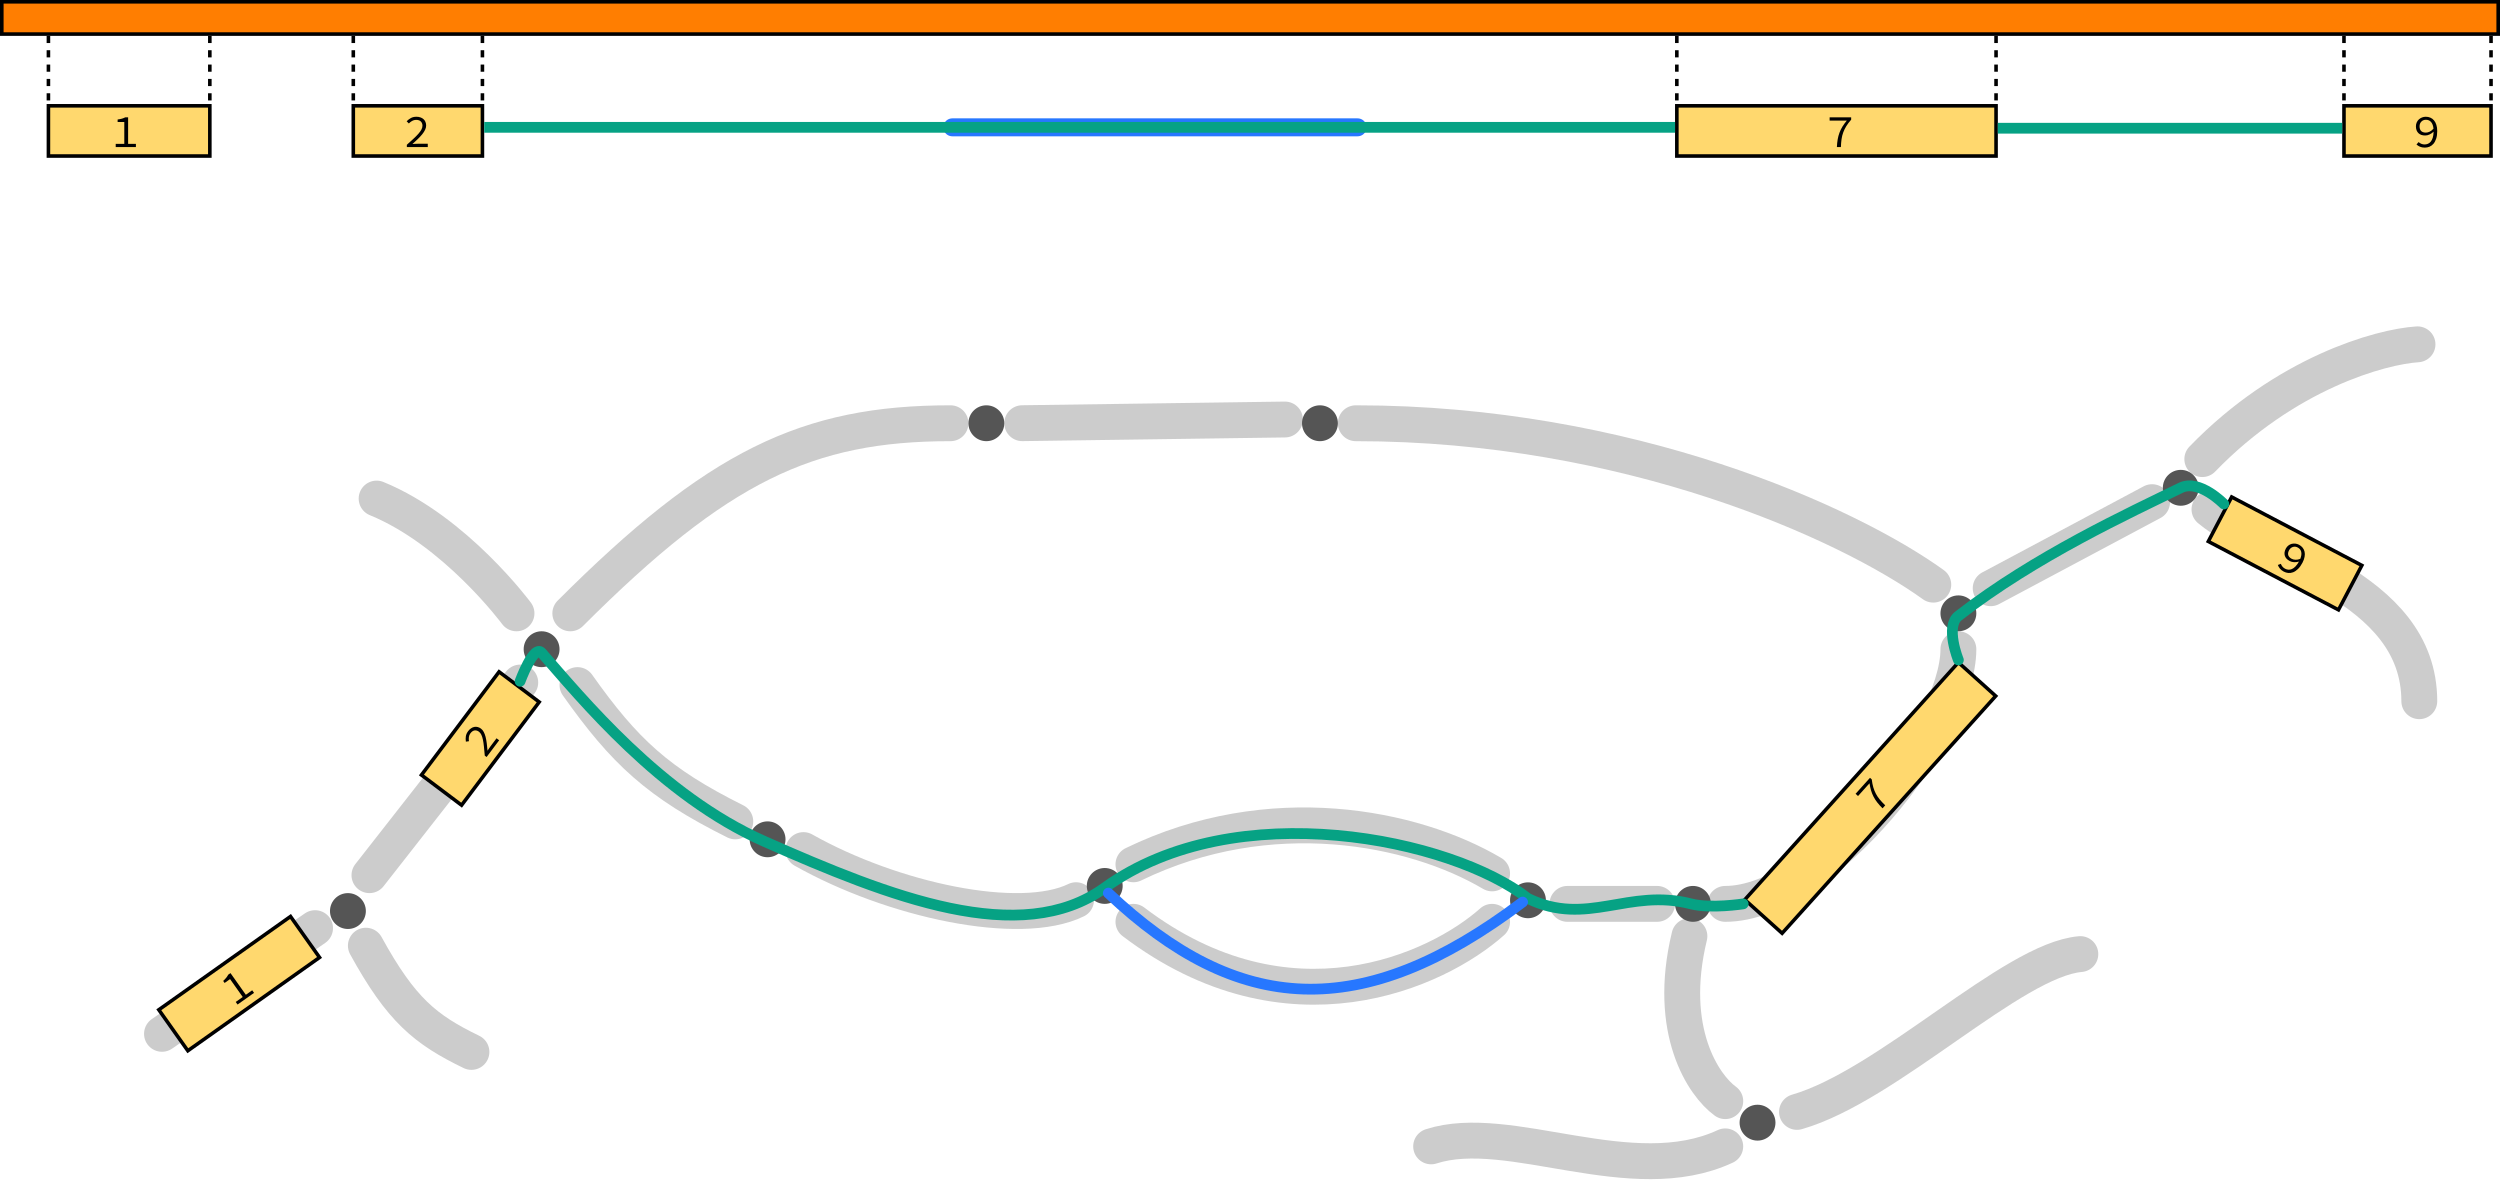 <svg width="697" height="333" viewBox="0 0 697 333" fill="none" xmlns="http://www.w3.org/2000/svg">
<rect width="697" height="333" fill="white"/>
<rect x="0.5" y="0.5" width="696" height="9" fill="#FF7E01" stroke="black"/>
<path d="M105 139C127 148 144 171 144 171" stroke="#CCCCCC" stroke-width="10" stroke-linecap="round"/>
<path d="M145.05 190.286L103 244" stroke="#CCCCCC" stroke-width="10" stroke-linecap="round"/>
<path d="M87.84 258.766L45.16 288.234" stroke="#CCCCCC" stroke-width="10" stroke-linecap="round"/>
<path d="M102 263.656C111.873 281.634 118.591 287.044 131.438 293.277" stroke="#CCCCCC" stroke-width="10" stroke-linecap="round"/>
<path d="M159 171C200 130 225 118 265 118" stroke="#CCCCCC" stroke-width="10" stroke-linecap="round"/>
<path d="M161 191C174.106 209.513 183.468 218.282 205 229" stroke="#CCCCCC" stroke-width="10" stroke-linecap="round"/>
<path d="M224 237C248.8 250.972 284.267 258.624 300 250.972" stroke="#CCCCCC" stroke-width="10" stroke-linecap="round"/>
<path d="M316 240.97C354 222.5 394 230.5 416 243.5" stroke="#CCCCCC" stroke-width="10" stroke-linecap="round"/>
<path d="M316 257C359.2 289.8 400.667 270.667 416 257" stroke="#CCCCCC" stroke-width="10" stroke-linecap="round"/>
<path d="M285 117.986L358.239 116.959" stroke="#CCCCCC" stroke-width="10" stroke-linecap="round"/>
<path d="M437 252H462" stroke="#CCCCCC" stroke-width="10" stroke-linecap="round"/>
<path d="M481 252C508 252 546 204 546 181" stroke="#CCCCCC" stroke-width="10" stroke-linecap="round"/>
<path d="M378 118C454 118 515.187 145.848 539 163" stroke="#CCCCCC" stroke-width="10" stroke-linecap="round"/>
<path d="M555 164L600 140" stroke="#CCCCCC" stroke-width="10" stroke-linecap="round"/>
<path d="M616 142C631.5 155 674.5 163 674.5 195.5" stroke="#CCCCCC" stroke-width="10" stroke-linecap="round"/>
<path d="M614 128C637.2 104 663.667 96.667 674 96" stroke="#CCCCCC" stroke-width="10" stroke-linecap="round"/>
<path d="M471.01 261C464.61 287.4 475.01 302.667 481.01 307" stroke="#CCCCCC" stroke-width="10" stroke-linecap="round"/>
<path d="M501 310C526.452 302.652 561.083 267.65 580 266" stroke="#CCCCCC" stroke-width="10" stroke-linecap="round"/>
<path d="M481 319.608C454.907 331.764 420.79 312.547 399 319.608" stroke="#CCCCCC" stroke-width="10" stroke-linecap="round"/>
<circle cx="151" cy="181" r="5" fill="#555555"/>
<circle cx="97" cy="254" r="5" fill="#555555"/>
<circle cx="214" cy="234" r="5" fill="#555555"/>
<circle cx="308" cy="247" r="5" fill="#555555"/>
<circle cx="426" cy="251" r="5" fill="#555555"/>
<circle cx="472" cy="252" r="5" fill="#555555"/>
<circle cx="490" cy="313" r="5" fill="#555555"/>
<circle cx="275" cy="118" r="5" fill="#555555"/>
<circle cx="368" cy="118" r="5" fill="#555555"/>
<circle cx="546" cy="171" r="5" fill="#555555"/>
<circle cx="608" cy="136" r="5" fill="#555555"/>
<path d="M13.5 29.5H58.5V43.5H13.5V29.5Z" fill="#FFD86E" stroke="black"/>
<path d="M32.261 41V40.116H34.653V34.006H32.794V33.317C33.288 33.248 33.7 33.165 34.029 33.07C34.358 32.975 34.657 32.853 34.926 32.706H35.719V40.116H37.89V41H32.261Z" fill="black"/>
<path d="M98.5 29.5H134.5V43.5H98.5V29.5Z" fill="#FFD86E" stroke="black"/>
<path d="M113.427 41V40.363C114.129 39.739 114.749 39.176 115.286 38.673C115.832 38.17 116.287 37.711 116.651 37.295C117.024 36.87 117.306 36.476 117.496 36.112C117.687 35.748 117.782 35.393 117.782 35.046C117.782 34.569 117.635 34.179 117.34 33.876C117.046 33.573 116.591 33.421 115.975 33.421C115.585 33.421 115.221 33.521 114.883 33.72C114.554 33.911 114.255 34.145 113.986 34.422L113.375 33.811C113.748 33.43 114.147 33.126 114.571 32.901C115.005 32.667 115.516 32.55 116.105 32.55C116.521 32.55 116.894 32.611 117.223 32.732C117.561 32.845 117.847 33.009 118.081 33.226C118.315 33.434 118.493 33.69 118.614 33.993C118.744 34.296 118.809 34.63 118.809 34.994C118.809 35.384 118.714 35.778 118.523 36.177C118.341 36.567 118.081 36.974 117.743 37.399C117.405 37.815 117.002 38.253 116.534 38.712C116.066 39.163 115.551 39.644 114.987 40.155C115.247 40.138 115.507 40.12 115.767 40.103C116.027 40.086 116.283 40.077 116.534 40.077H119.264V41H113.427Z" fill="black"/>
<path d="M486.449 250.828L545.997 184.684L556.402 194.051L496.854 260.195L486.449 250.828Z" fill="#FFD86E" stroke="black"/>
<path d="M524.854 225.357C524.291 224.803 523.809 224.27 523.408 223.757C523 223.239 522.653 222.705 522.367 222.155C522.08 221.605 521.844 221.026 521.659 220.416C521.479 219.799 521.333 219.119 521.22 218.377L518.019 221.932L517.333 221.314L521.352 216.851L521.845 217.294C521.943 218.118 522.086 218.853 522.273 219.5C522.461 220.146 522.704 220.75 523.004 221.312C523.297 221.867 523.656 222.4 524.082 222.912C524.507 223.423 525.014 223.961 525.602 224.526L524.854 225.357Z" fill="black"/>
<path d="M467.5 29.5L556.5 29.5V43.5L467.5 43.5V29.5Z" fill="#FFD86E" stroke="black"/>
<path d="M512.126 41C512.161 40.211 512.234 39.496 512.347 38.855C512.46 38.205 512.624 37.59 512.841 37.009C513.058 36.428 513.331 35.865 513.66 35.319C513.998 34.773 514.405 34.21 514.882 33.629H510.098V32.706H516.104V33.369C515.558 33.993 515.107 34.591 514.752 35.163C514.397 35.735 514.111 36.32 513.894 36.918C513.677 37.507 513.521 38.131 513.426 38.79C513.331 39.449 513.27 40.185 513.244 41H512.126Z" fill="black"/>
<path d="M622.189 138.56L658.481 157.637L651.967 170.03L615.675 150.953L622.189 138.56Z" fill="#FFD86E" stroke="black"/>
<path d="M638.931 155.8C639.223 155.953 639.574 156.04 639.984 156.06C640.395 156.08 640.84 155.996 641.321 155.808C641.623 155.047 641.71 154.397 641.581 153.859C641.461 153.326 641.128 152.916 640.583 152.63C640.361 152.513 640.133 152.442 639.901 152.418C639.677 152.398 639.457 152.425 639.242 152.498C639.032 152.563 638.832 152.674 638.643 152.829C638.461 152.988 638.308 153.186 638.183 153.424C637.917 153.93 637.843 154.386 637.963 154.792C638.094 155.194 638.417 155.53 638.931 155.8ZM636.707 159.36C636.255 159.122 635.898 158.842 635.637 158.519C635.384 158.199 635.193 157.864 635.064 157.513L635.908 157.192C635.999 157.466 636.144 157.723 636.34 157.963C636.537 158.203 636.777 158.398 637.061 158.547C637.353 158.701 637.657 158.792 637.974 158.822C638.299 158.856 638.626 158.802 638.954 158.662C639.295 158.517 639.631 158.278 639.963 157.944C640.296 157.609 640.625 157.151 640.951 156.568C640.498 156.702 640.048 156.759 639.598 156.738C639.157 156.722 638.748 156.614 638.372 156.417C638.034 156.239 637.748 156.03 637.513 155.789C637.289 155.544 637.126 155.277 637.023 154.988C636.924 154.691 636.892 154.371 636.926 154.027C636.968 153.686 637.088 153.328 637.285 152.952C637.471 152.599 637.703 152.315 637.983 152.1C638.267 151.877 638.574 151.72 638.905 151.63C639.244 151.544 639.59 151.52 639.942 151.558C640.302 151.6 640.643 151.706 640.965 151.876C641.364 152.085 641.697 152.354 641.966 152.681C642.235 153.008 642.417 153.388 642.513 153.82C642.613 154.245 642.615 154.716 642.519 155.233C642.435 155.747 642.237 156.3 641.927 156.89C641.54 157.627 641.121 158.209 640.67 158.638C640.231 159.064 639.783 159.367 639.326 159.547C638.873 159.72 638.422 159.787 637.973 159.746C637.528 159.699 637.106 159.57 636.707 159.36Z" fill="black"/>
<path d="M653.5 29.5L694.5 29.5V43.5H653.5V29.5Z" fill="#FFD86E" stroke="black"/>
<path d="M676.341 36.97C676.67 36.97 677.021 36.883 677.394 36.71C677.766 36.537 678.122 36.255 678.46 35.865C678.373 35.05 678.148 34.435 677.784 34.019C677.428 33.603 676.943 33.395 676.328 33.395C676.076 33.395 675.842 33.438 675.626 33.525C675.418 33.612 675.236 33.737 675.08 33.902C674.924 34.058 674.798 34.249 674.703 34.474C674.616 34.699 674.573 34.946 674.573 35.215C674.573 35.787 674.72 36.225 675.015 36.528C675.318 36.823 675.76 36.97 676.341 36.97ZM676.029 41.156C675.517 41.156 675.071 41.074 674.69 40.909C674.317 40.744 673.992 40.536 673.715 40.285L674.313 39.609C674.521 39.808 674.768 39.969 675.054 40.09C675.34 40.211 675.643 40.272 675.964 40.272C676.293 40.272 676.605 40.211 676.9 40.09C677.203 39.969 677.467 39.769 677.693 39.492C677.927 39.206 678.113 38.838 678.252 38.387C678.39 37.936 678.468 37.377 678.486 36.71C678.148 37.039 677.775 37.299 677.368 37.49C676.969 37.681 676.557 37.776 676.133 37.776C675.751 37.776 675.4 37.724 675.08 37.62C674.768 37.507 674.499 37.347 674.274 37.139C674.048 36.922 673.871 36.654 673.741 36.333C673.619 36.012 673.559 35.64 673.559 35.215C673.559 34.816 673.632 34.457 673.78 34.136C673.927 33.807 674.126 33.525 674.378 33.291C674.638 33.057 674.932 32.875 675.262 32.745C675.6 32.615 675.951 32.55 676.315 32.55C676.765 32.55 677.186 32.632 677.576 32.797C677.966 32.962 678.304 33.213 678.59 33.551C678.876 33.88 679.097 34.296 679.253 34.799C679.417 35.293 679.5 35.874 679.5 36.541C679.5 37.373 679.4 38.084 679.201 38.673C679.01 39.254 678.754 39.73 678.434 40.103C678.113 40.467 677.745 40.736 677.329 40.909C676.913 41.074 676.479 41.156 676.029 41.156Z" fill="black"/>
<path d="M117.499 216.068L139.143 187.301L150.33 195.719L128.686 224.485L117.499 216.068Z" fill="#FFD86E" stroke="black"/>
<path d="M135.663 211.054L135.154 210.671C135.078 209.735 135 208.901 134.922 208.17C134.848 207.431 134.755 206.791 134.641 206.25C134.526 205.697 134.38 205.235 134.204 204.864C134.028 204.493 133.801 204.203 133.524 203.995C133.143 203.708 132.743 203.591 132.323 203.644C131.904 203.697 131.509 203.97 131.139 204.462C130.905 204.773 130.765 205.124 130.721 205.514C130.676 205.892 130.683 206.271 130.743 206.653L129.887 206.774C129.807 206.247 129.804 205.746 129.879 205.271C129.953 204.784 130.167 204.305 130.521 203.834C130.771 203.502 131.044 203.24 131.339 203.05C131.632 202.848 131.936 202.718 132.249 202.661C132.556 202.599 132.867 202.611 133.183 202.697C133.503 202.775 133.809 202.924 134.1 203.143C134.411 203.377 134.669 203.69 134.873 204.082C135.075 204.462 135.245 204.915 135.381 205.44C135.51 205.961 135.617 206.546 135.703 207.196C135.782 207.841 135.856 208.542 135.926 209.3C136.068 209.081 136.211 208.863 136.353 208.645C136.496 208.427 136.643 208.217 136.794 208.017L138.435 205.835L139.173 206.39L135.663 211.054Z" fill="black"/>
<path d="M44.275 281.525L80.995 255.513L89.088 266.937L52.368 292.949L44.275 281.525Z" fill="#FFD86E" stroke="black"/>
<path d="M66.232 280.064L65.721 279.343L67.672 277.96L64.141 272.975L62.624 274.049L62.225 273.487C62.588 273.145 62.877 272.84 63.09 272.572C63.304 272.303 63.478 272.032 63.612 271.756L64.259 271.298L68.542 277.344L70.314 276.089L70.825 276.811L66.232 280.064Z" fill="black"/>
<line x1="13.5" y1="10" x2="13.5" y2="29" stroke="black" stroke-dasharray="2 2"/>
<line x1="58.5" y1="10" x2="58.5" y2="29" stroke="black" stroke-dasharray="2 2"/>
<line x1="98.5" y1="10" x2="98.5" y2="29" stroke="black" stroke-dasharray="2 2"/>
<line x1="134.5" y1="10" x2="134.5" y2="29" stroke="black" stroke-dasharray="2 2"/>
<line x1="467.5" y1="10" x2="467.5" y2="29" stroke="black" stroke-dasharray="2 2"/>
<line x1="556.5" y1="10" x2="556.5" y2="29" stroke="black" stroke-dasharray="2 2"/>
<line x1="653.5" y1="10" x2="653.5" y2="29" stroke="black" stroke-dasharray="2 2"/>
<line x1="694.5" y1="10" x2="694.5" y2="29" stroke="black" stroke-dasharray="2 2"/>
<path d="M143.591 189.428C143.307 190.206 143.707 191.067 144.485 191.352C145.263 191.637 146.124 191.237 146.409 190.459L143.591 189.428ZM151.018 182L149.891 182.99L151.018 182ZM213.2 234.624L213.806 233.252L213.2 234.624ZM308 247.5L307.121 246.285L307.121 246.285L308 247.5ZM426 250.5L425.073 251.679C425.158 251.746 425.249 251.803 425.346 251.85L426 250.5ZM471.457 252L471.832 250.547L471.457 252ZM486.232 253.482C487.051 253.354 487.61 252.586 487.482 251.768C487.354 250.949 486.586 250.39 485.768 250.518L486.232 253.482ZM145 189.943C146.409 190.459 146.409 190.459 146.409 190.459C146.409 190.459 146.409 190.459 146.409 190.459C146.409 190.459 146.409 190.459 146.409 190.458C146.409 190.457 146.41 190.456 146.41 190.454C146.412 190.45 146.414 190.444 146.417 190.435C146.424 190.417 146.434 190.39 146.448 190.354C146.474 190.283 146.515 190.177 146.567 190.041C146.672 189.771 146.825 189.385 147.016 188.929C147.399 188.011 147.924 186.832 148.508 185.742C149.113 184.611 149.701 183.728 150.178 183.279C150.425 183.047 150.479 183.088 150.347 183.108C150.255 183.121 150.135 183.113 150.02 183.065C149.913 183.022 149.874 182.971 149.891 182.99L152.145 181.01C151.591 180.38 150.808 180.007 149.91 180.14C149.148 180.252 148.543 180.698 148.123 181.094C147.266 181.9 146.487 183.159 145.863 184.326C145.216 185.534 144.649 186.81 144.247 187.773C144.045 188.256 143.882 188.667 143.77 188.957C143.713 189.103 143.67 189.218 143.639 189.299C143.624 189.339 143.613 189.37 143.605 189.392C143.601 189.403 143.597 189.411 143.595 189.417C143.594 189.42 143.593 189.423 143.593 189.424C143.592 189.425 143.592 189.426 143.592 189.427C143.592 189.427 143.592 189.427 143.592 189.427C143.591 189.428 143.591 189.428 145 189.943ZM149.891 182.99C160.799 195.406 183.128 222.977 212.594 235.996L213.806 233.252C185.074 220.557 163.201 193.594 152.145 181.01L149.891 182.99ZM212.594 235.996C229.982 243.679 247.948 251.208 264.539 254.664C281.124 258.118 296.638 257.567 308.879 248.715L307.121 246.285C295.883 254.411 281.397 255.111 265.151 251.727C248.912 248.344 231.218 240.945 213.806 233.252L212.594 235.996ZM308.879 248.715C326.684 235.84 350.489 232.445 372.597 234.393C394.728 236.343 414.81 243.616 425.073 251.679L426.927 249.321C416.054 240.778 395.343 233.385 372.86 231.404C350.355 229.421 325.728 232.829 307.121 246.285L308.879 248.715ZM425.346 251.85C434.032 256.061 441.425 255.242 448.616 254.042C455.825 252.84 462.723 251.298 471.083 253.453L471.832 250.547C462.734 248.202 455.153 249.91 448.123 251.083C441.075 252.258 434.468 252.939 426.654 249.15L425.346 251.85ZM471.083 253.453C474.073 254.223 477.907 254.208 480.881 254.029C482.391 253.938 483.723 253.802 484.678 253.689C485.156 253.632 485.541 253.581 485.808 253.544C485.942 253.525 486.046 253.51 486.117 253.499C486.153 253.494 486.181 253.49 486.2 253.487C486.21 253.485 486.218 253.484 486.223 253.483C486.226 253.483 486.228 253.483 486.229 253.482C486.23 253.482 486.231 253.482 486.231 253.482C486.231 253.482 486.232 253.482 486.232 253.482C486.232 253.482 486.232 253.482 486 252C485.768 250.518 485.768 250.518 485.768 250.518C485.768 250.518 485.768 250.518 485.768 250.518C485.768 250.518 485.768 250.518 485.767 250.518C485.767 250.518 485.766 250.518 485.764 250.519C485.761 250.519 485.755 250.52 485.747 250.521C485.732 250.524 485.708 250.527 485.677 250.532C485.613 250.541 485.518 250.555 485.393 250.573C485.145 250.607 484.78 250.656 484.324 250.71C483.412 250.818 482.14 250.948 480.701 251.034C477.778 251.21 474.341 251.194 471.832 250.547L471.083 253.453Z" fill="#06A284"/>
<path d="M546 184C546 184 542.216 174.667 546 171.723C567.5 155 594 142.851 608 136C613.155 133.478 620 140.5 620 140.5" stroke="#06A284" stroke-width="3" stroke-linecap="round"/>
<line x1="265.5" y1="35.5" x2="378.504" y2="35.5" stroke="#2777FF" stroke-width="5" stroke-linecap="round"/>
<line x1="135" y1="35.5" x2="467" y2="35.5" stroke="#06A284" stroke-width="3"/>
<line x1="556.997" y1="35.75" x2="653.001" y2="35.75" stroke="#06A284" stroke-width="3"/>
<path d="M309 249C345 283 379.5 285.5 424.5 251.5" stroke="#2777FF" stroke-width="3" stroke-linecap="round"/>
</svg>
